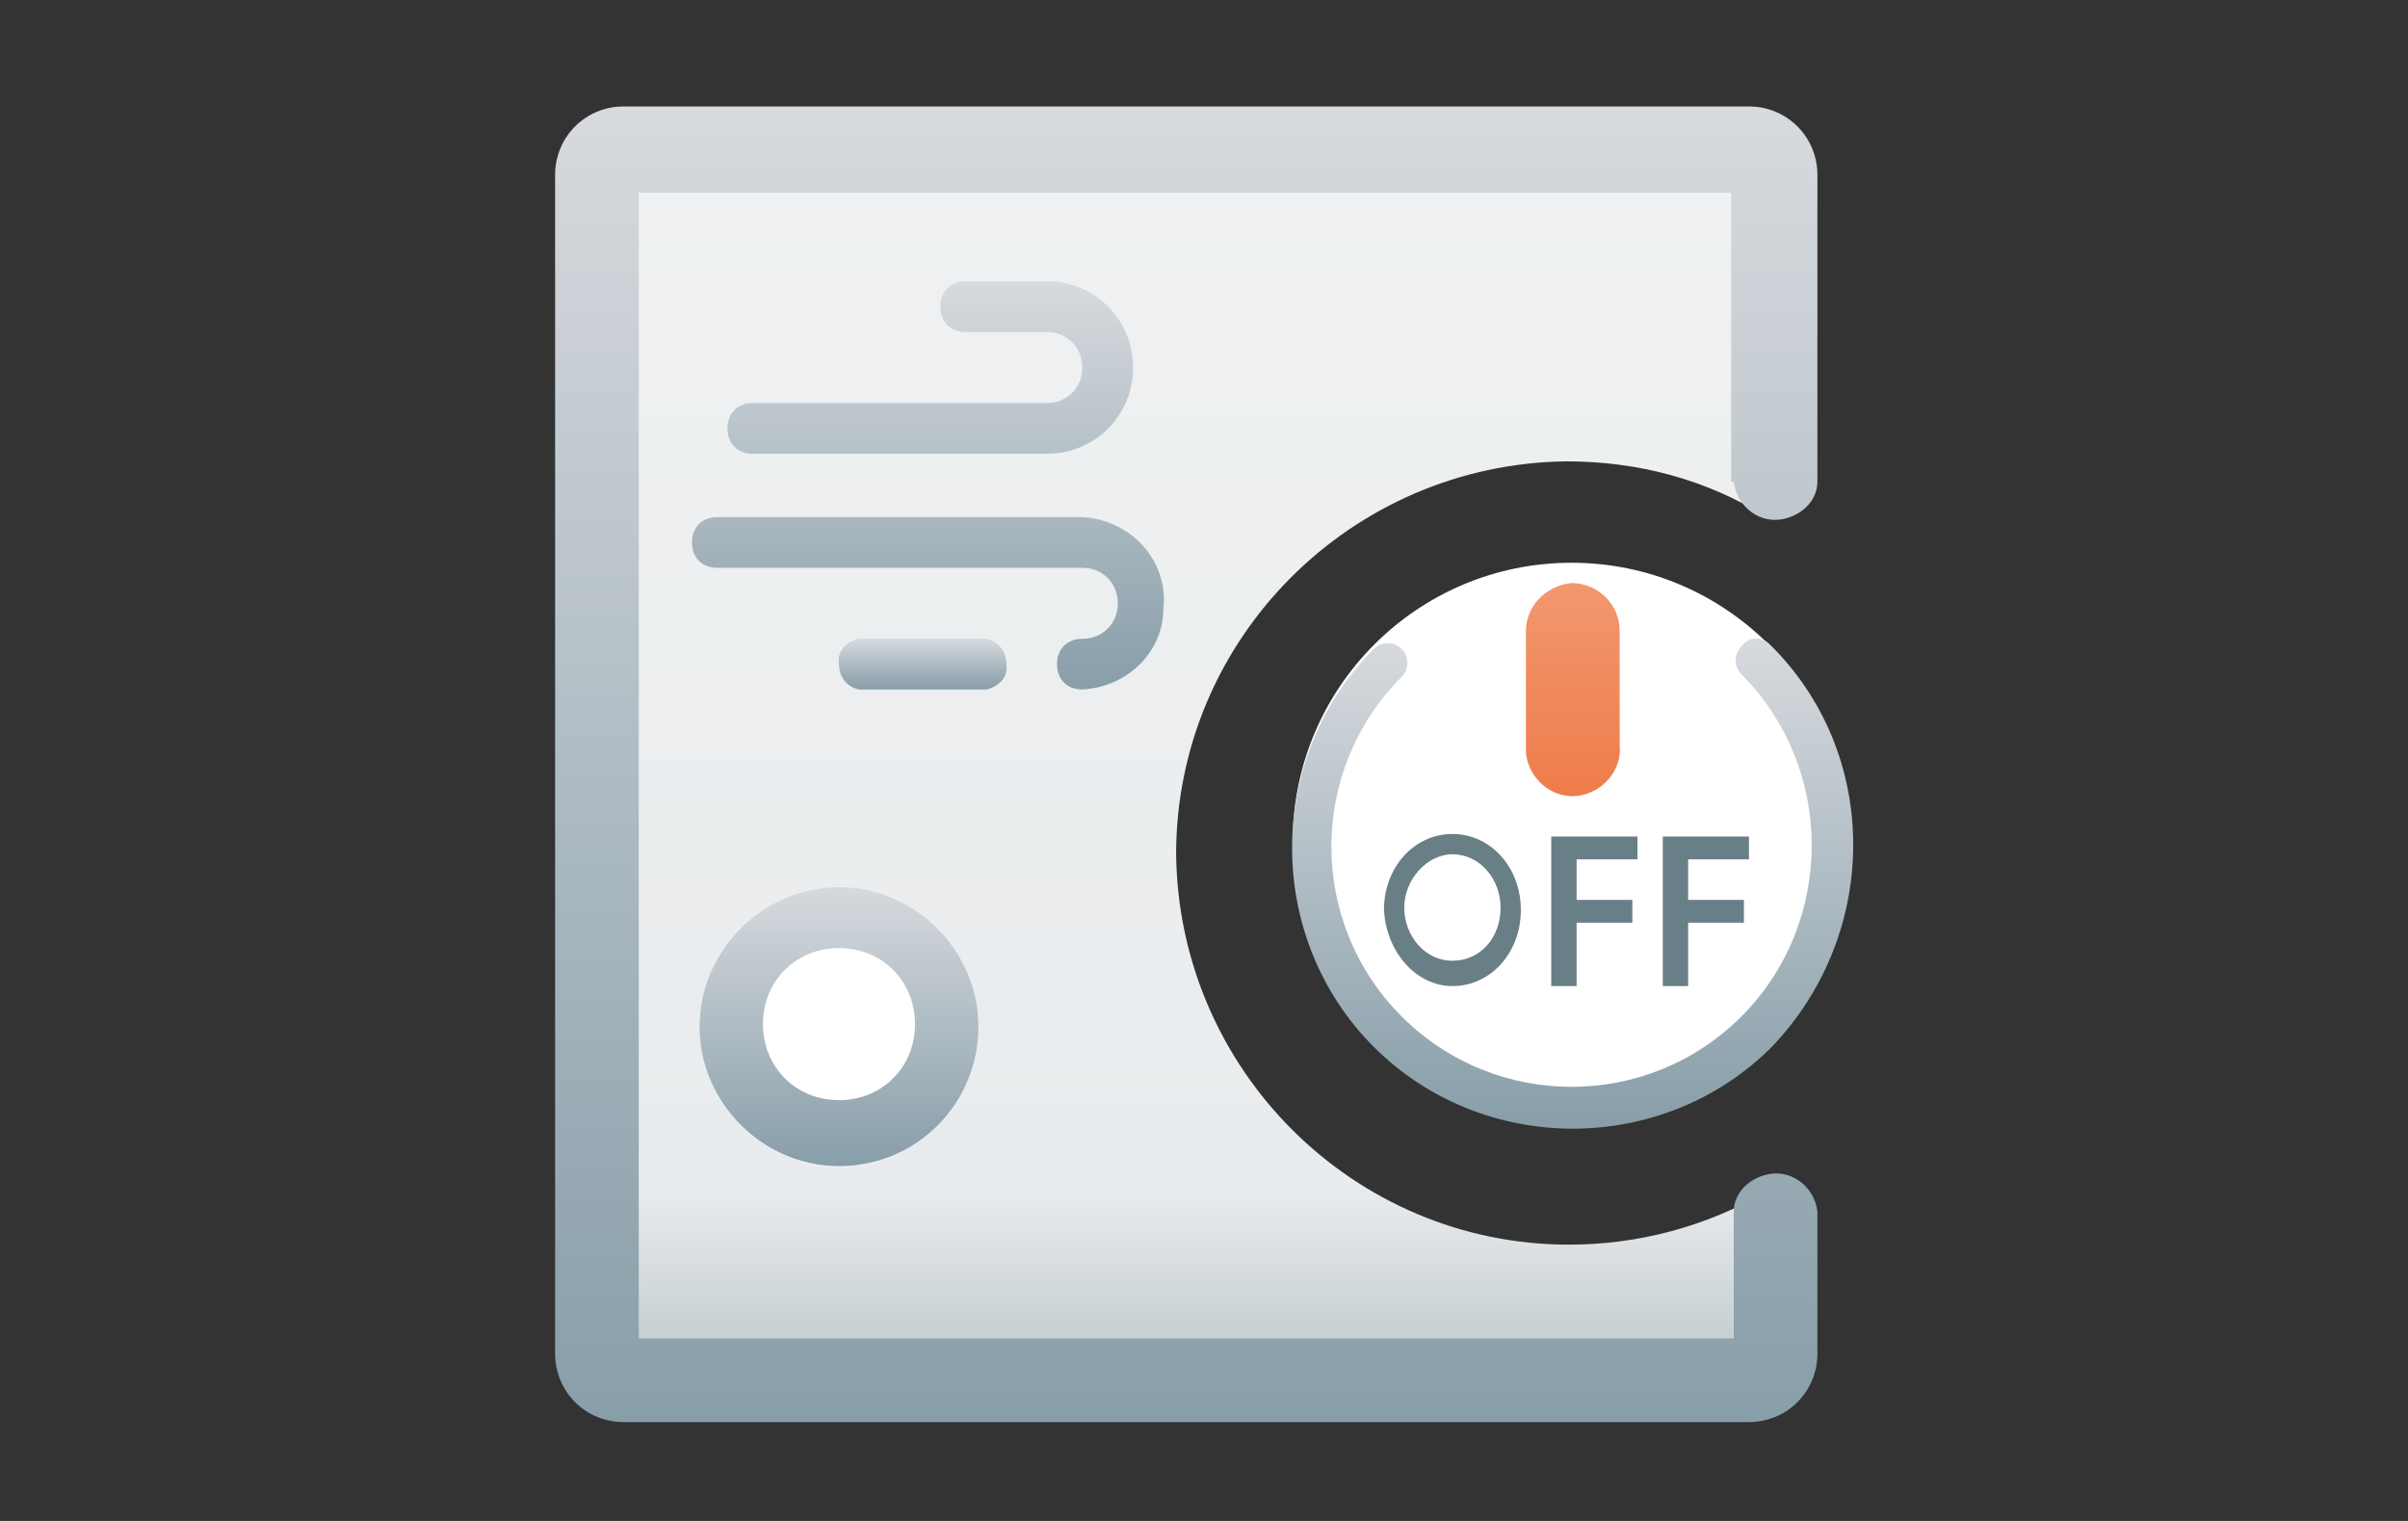 <?xml version="1.0" encoding="utf-8"?>
<!-- Generator: Adobe Illustrator 25.3.1, SVG Export Plug-In . SVG Version: 6.00 Build 0)  -->
<svg version="1.1" id="图层_1" xmlns="http://www.w3.org/2000/svg" xmlns:xlink="http://www.w3.org/1999/xlink" x="0px" y="0px"
	 viewBox="0 0 95 60" style="enable-background:new 0 0 95 60;" xml:space="preserve">
<rect x="0" y="0" width="95" height="60" fill="#333333" stroke="none"/>
<style type="text/css">
	.st0{fill:url(#SVGID_1_);}
	.st1{fill:url(#SVGID_2_);}
	.st2{fill:url(#SVGID_3_);}
	.st3{fill:url(#SVGID_4_);}
	.st4{fill:url(#SVGID_5_);}
	.st5{fill:#FFFFFF;}
	.st6{fill:url(#SVGID_6_);}
	.st7{fill:url(#SVGID_7_);}
	.st8{fill:#697F87;}
	.st9{fill:#697F86;}
</style>
<linearGradient id="SVGID_1_" gradientUnits="userSpaceOnUse" x1="46.795" y1="8" x2="46.795" y2="55.8" gradientTransform="matrix(1 0 0 -1 0 62)">
	<stop  offset="0" style="stop-color:#C0C9CD"/>
	<stop  offset="0.15" style="stop-color:#E9ECEE"/>
	<stop  offset="1" style="stop-color:#EFF1F2"/>
</linearGradient>
<path class="st0" d="M61.9,49.1c-8.5,0-15.4-6.9-15.5-15.4c0-8.5,6.9-15.4,15.4-15.5c2.8,0,5.5,0.7,7.9,2.2V6.2H23.9V54h45.8v-7
	C67.3,48.4,64.6,49.1,61.9,49.1z"/>
<linearGradient id="SVGID_2_" gradientUnits="userSpaceOnUse" x1="46.79" y1="5.88" x2="46.79" y2="57.74" gradientTransform="matrix(1 0 0 -1 0 62)">
	<stop  offset="0" style="stop-color:#889EA9"/>
	<stop  offset="1" style="stop-color:#D7DADE"/>
</linearGradient>
<path class="st1" d="M68.4,19c0.1,0.9,0.9,1.6,1.8,1.5c0.8-0.1,1.5-0.7,1.5-1.5V6.9c0-1.5-1.2-2.7-2.7-2.7c0,0,0,0,0,0H24.6
	c-1.5,0-2.7,1.2-2.7,2.7c0,0,0,0,0,0v46.5c0,1.5,1.2,2.7,2.7,2.7c0,0,0,0,0,0H69c1.5,0,2.7-1.2,2.7-2.7v-5.6
	c-0.1-0.9-0.9-1.6-1.8-1.5c-0.8,0.1-1.5,0.7-1.5,1.5v5H25.2V7.6h43.1V19z"/>
<linearGradient id="SVGID_3_" gradientUnits="userSpaceOnUse" x1="36.637" y1="34.82" x2="36.637" y2="50.94" gradientTransform="matrix(1 0 0 -1 0 62)">
	<stop  offset="0" style="stop-color:#889EA9"/>
	<stop  offset="1" style="stop-color:#D7DADE"/>
</linearGradient>
<path class="st2" d="M42.7,27.2c-0.6,0-1-0.4-1-1s0.4-1,1-1c0.8,0,1.4-0.6,1.4-1.4s-0.6-1.4-1.4-1.4H28.3c-0.6,0-1-0.4-1-1
	s0.4-1,1-1h14.4c1.9,0.1,3.4,1.7,3.2,3.6C45.9,25.7,44.5,27.1,42.7,27.2L42.7,27.2L42.7,27.2z M29.7,17.9c-0.6,0-1-0.4-1-1
	s0.4-1,1-1h11.6c0.8,0,1.4-0.6,1.4-1.4c0-0.8-0.6-1.4-1.4-1.4h-3.2c-0.6,0-1-0.4-1-1s0.4-1,1-1h3.2c1.9,0,3.4,1.5,3.4,3.4
	s-1.5,3.4-3.4,3.4l0,0H29.7L29.7,17.9z"/>
<linearGradient id="SVGID_4_" gradientUnits="userSpaceOnUse" x1="36.395" y1="34.82" x2="36.395" y2="36.81" gradientTransform="matrix(1 0 0 -1 0 62)">
	<stop  offset="0" style="stop-color:#889EA9"/>
	<stop  offset="1" style="stop-color:#D7DADE"/>
</linearGradient>
<path class="st3" d="M33.9,27.2c-0.5-0.1-0.8-0.5-0.8-1c-0.1-0.5,0.3-0.9,0.8-1h5c0.5,0.1,0.8,0.5,0.8,1c0.1,0.5-0.3,0.9-0.8,1H33.9
	z"/>
<linearGradient id="SVGID_5_" gradientUnits="userSpaceOnUse" x1="33.13" y1="16.05" x2="33.13" y2="27.09" gradientTransform="matrix(1 0 0 -1 0 62)">
	<stop  offset="0" style="stop-color:#889EA9"/>
	<stop  offset="1" style="stop-color:#D7DADE"/>
</linearGradient>
<path class="st4" d="M33.1,46c-3,0-5.5-2.5-5.5-5.5c0-3,2.5-5.5,5.5-5.5s5.5,2.5,5.5,5.5S36.2,46,33.1,46L33.1,46z"/>
<path class="st5" d="M33.1,37.4c-1.7,0-3,1.3-3,3s1.3,3,3,3c1.7,0,3-1.3,3-3l0,0C36.1,38.7,34.8,37.4,33.1,37.4z"/>
<circle class="st5" cx="62" cy="33.2" r="11"/>
<linearGradient id="SVGID_6_" gradientUnits="userSpaceOnUse" x1="61.983" y1="17.637" x2="61.983" y2="36.847" gradientTransform="matrix(1 0 0 -1 0 62)">
	<stop  offset="0" style="stop-color:#889EA9"/>
	<stop  offset="1" style="stop-color:#D7DADE"/>
</linearGradient>
<path class="st6" d="M69.8,25.4c-0.3-0.3-0.8-0.3-1.1,0.1c-0.3,0.3-0.3,0.8,0,1.1c0,0,0,0,0,0c3.7,3.7,3.7,9.8,0,13.5
	c-3.7,3.7-9.7,3.7-13.4,0c-3.7-3.7-3.7-9.7,0-13.4l0,0c0.3-0.3,0.3-0.8,0-1.1c0,0,0,0,0,0c-0.3-0.3-0.8-0.3-1.1,0l0,0
	c-4.3,4.3-4.3,11.4,0,15.7s11.4,4.3,15.7,0C74.2,36.8,74.2,29.7,69.8,25.4L69.8,25.4z"/>
<linearGradient id="SVGID_7_" gradientUnits="userSpaceOnUse" x1="62.05" y1="30.37" x2="62.05" y2="39.319" gradientTransform="matrix(1 0 0 -1 0 62)">
	<stop  offset="0" style="stop-color:#EE7B49"/>
	<stop  offset="1" style="stop-color:#F29970"/>
</linearGradient>
<path class="st7" d="M62,31.6c-1.2,0-2.2-1-2.2-2.2v-4.5c0-1.2,1-2.2,2.2-2.2c1.2,0,2.2,1,2.2,2.2v4.5C64.3,30.6,63.3,31.6,62,31.6z
	"/>
<path class="st5" d="M62,23c1,0,1.9,0.8,1.9,1.9v4.5c0.1,1-0.7,1.9-1.7,2c-1,0.1-1.9-0.7-2-1.7c0-0.1,0-0.2,0-0.3v-4.5
	C60.2,23.9,61,23.1,62,23 M62,22.3c-1.4,0-2.6,1.2-2.6,2.6c0,0,0,0,0,0v4.5c-0.1,1.4,1,2.7,2.4,2.8c1.4,0.1,2.7-1,2.8-2.4
	c0-0.1,0-0.2,0-0.3v-4.5C64.7,23.5,63.5,22.3,62,22.3C62.1,22.3,62.1,22.3,62,22.3z"/>
<path class="st8" d="M64.6,33.9h-2.4v1.6h2.2v0.9h-2.2v2.5h-1V33h3.4L64.6,33.9z"/>
<path class="st8" d="M69,33.9h-2.4v1.6h2.2v0.9h-2.2v2.5h-1V33H69V33.9z"/>
<path class="st9" d="M57.3,38.9c1.5,0,2.7-1.3,2.7-3c0-1.7-1.2-3-2.7-3c-1.5,0-2.7,1.3-2.7,3C54.7,37.6,55.9,38.9,57.3,38.9z
	 M57.3,33.7c1.1,0,1.9,1,1.9,2.1c0,1.2-0.8,2.1-1.9,2.1c-1.1,0-1.9-1-1.9-2.1C55.4,34.7,56.3,33.7,57.3,33.7z"/>
</svg>

